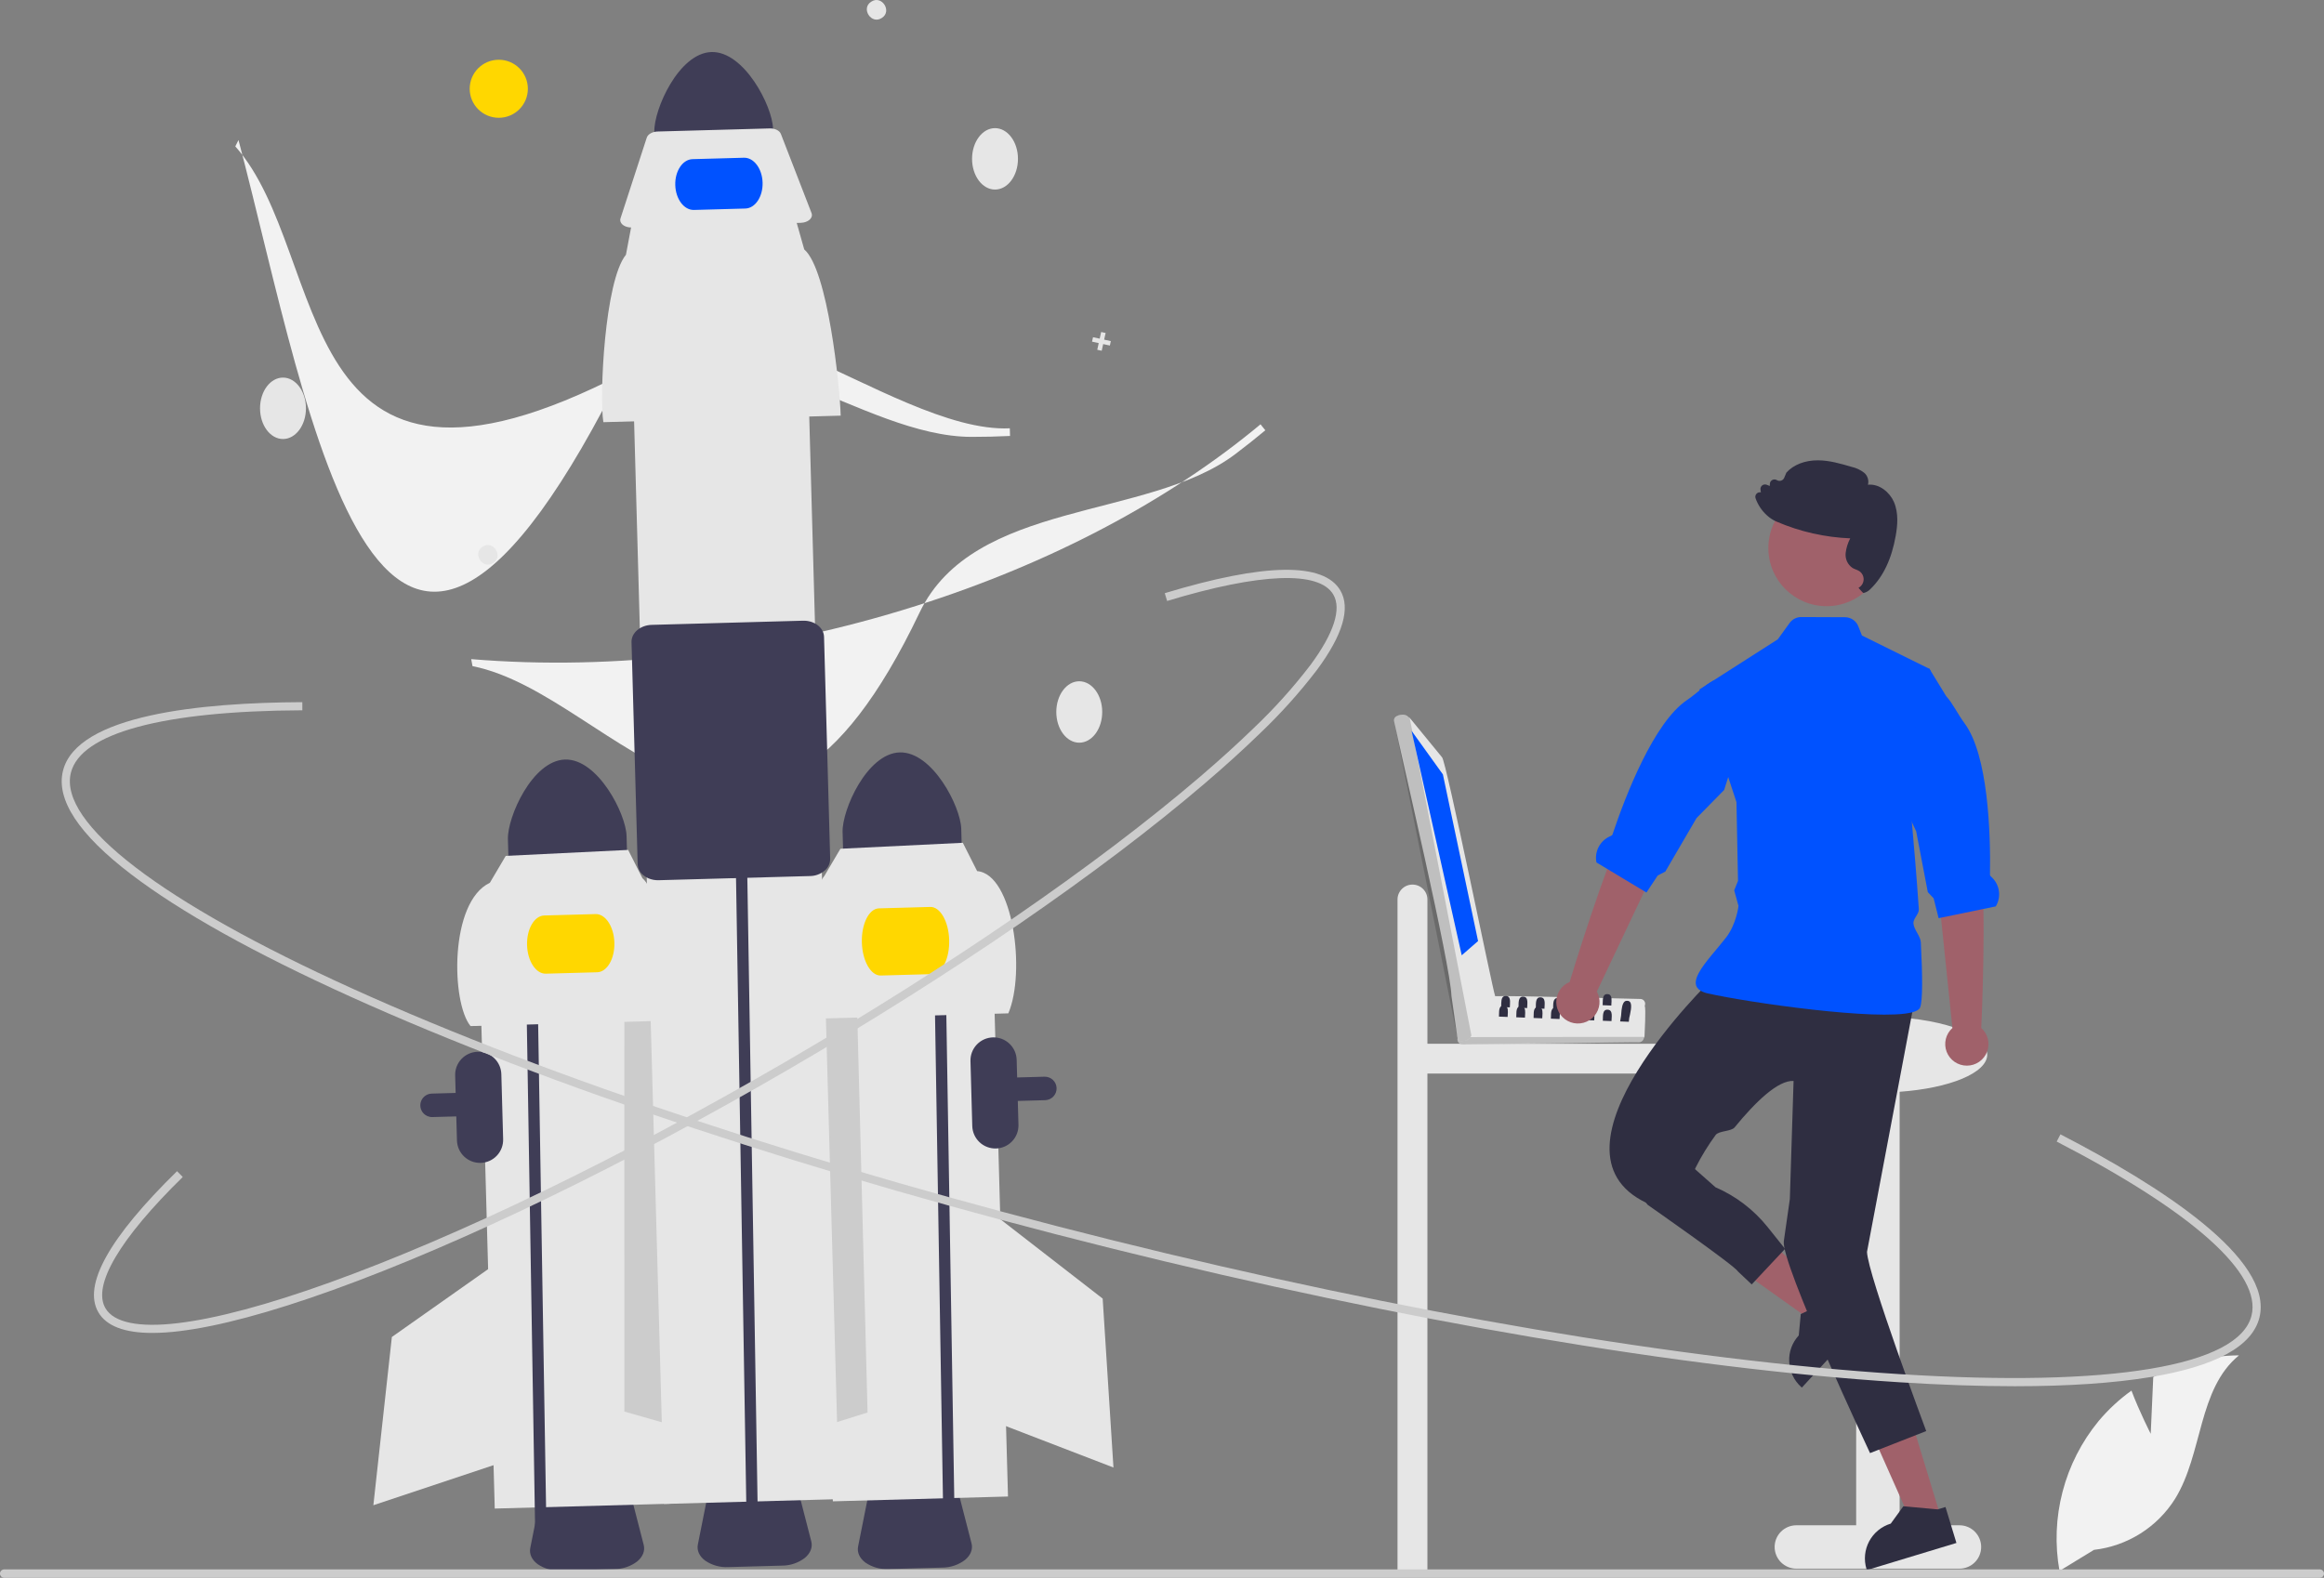 <svg width="455" height="309" viewBox="0 0 455 309" fill="none" xmlns="http://www.w3.org/2000/svg">
<rect x="0" y="0" width="455" height="309" fill="#808080" stroke="none"/>
<g clip-path="url(#clip0_306_394)">
<path d="M276.537 173.236C277.313 173.236 278.057 173.544 278.606 174.092C279.155 174.639 279.463 175.382 279.463 176.157V204.41H335.596C336.372 204.41 337.116 204.718 337.665 205.265C338.214 205.813 338.522 206.556 338.522 207.331C338.522 208.105 338.214 208.848 337.665 209.396C337.116 209.943 336.372 210.251 335.596 210.251H279.463V307.958H273.61V176.157C273.61 175.382 273.919 174.639 274.467 174.092C275.016 173.544 275.761 173.236 276.537 173.236Z" fill="#E6E6E6"/>
<path d="M120.325 307.294L109.773 307.585C108.17 307.667 106.585 307.223 105.258 306.322C104.112 305.471 103.587 304.321 103.817 303.166L105.894 292.751C106.285 290.787 108.697 289.301 111.629 289.22L117.457 289.06C120.388 288.979 122.879 290.329 123.379 292.269L126.028 302.554C126.322 303.694 125.861 304.872 124.764 305.784C123.489 306.757 121.93 307.288 120.325 307.294Z" fill="#3F3D56"/>
<path d="M184.509 306.996L173.957 307.287C172.354 307.369 170.768 306.926 169.442 306.024C168.296 305.173 167.77 304.023 168 302.868L170.077 292.454C170.468 290.489 172.881 289.004 175.813 288.923L181.64 288.762C184.572 288.681 187.063 290.032 187.562 291.972L190.211 302.256C190.505 303.397 190.044 304.574 188.947 305.486C187.672 306.46 186.113 306.99 184.509 306.996Z" fill="#3F3D56"/>
<path d="M83.684 218.58C83.202 218.373 82.805 218.008 82.56 217.545C82.314 217.082 82.234 216.549 82.333 216.035C82.432 215.52 82.704 215.055 83.104 214.715C83.504 214.376 84.008 214.183 84.533 214.169L204.497 210.863C204.799 210.855 205.1 210.906 205.383 211.014C205.666 211.121 205.924 211.284 206.144 211.491C206.364 211.699 206.54 211.947 206.664 212.223C206.787 212.499 206.855 212.796 206.864 213.098V213.098C206.88 213.707 206.653 214.298 206.233 214.741C205.813 215.184 205.235 215.442 204.624 215.46L204.624 215.46L84.66 218.766C84.325 218.776 83.992 218.713 83.684 218.58Z" fill="#3F3D56"/>
<path d="M127.957 178.945L93.666 179.89L96.863 295.437L131.154 294.492L127.957 178.945Z" fill="#E6E6E6"/>
<path d="M128.827 176.869L122.235 194.79L122.241 276.438L130.273 278.737L128.827 176.869Z" fill="#CCCCCC"/>
<path d="M110.633 148.748C104.217 148.93 99.323 160.011 99.44 164.335L99.657 172.163L122.887 171.522L122.67 163.694C122.548 159.371 117.048 148.577 110.633 148.748Z" fill="#3F3D56"/>
<path d="M94.111 227.741C92.912 227.773 91.75 227.329 90.879 226.506C90.008 225.684 89.5 224.55 89.465 223.354L89.113 210.614C89.08 209.418 89.524 208.257 90.349 207.388C91.173 206.518 92.31 206.011 93.509 205.978C94.708 205.945 95.871 206.389 96.742 207.211C97.613 208.034 98.121 209.169 98.154 210.365L98.507 223.105C98.539 224.301 98.094 225.461 97.269 226.33C96.445 227.199 95.309 227.707 94.111 227.741Z" fill="#3F3D56"/>
<path d="M102.813 180.164L102.651 171.745L104.863 171.69L105.025 180.082L107.03 302.399L104.818 302.46" fill="#3F3D56"/>
<path d="M131.889 199.852L92.123 200.948C88.325 196.326 87.98 176.632 95.907 172.884L99.015 167.616L122.981 166.448L125.782 171.995C129.725 175.343 131.758 194.914 131.889 199.852Z" fill="#E6E6E6"/>
<path d="M116.922 190.407L106.866 190.684C104.925 190.738 103.276 188.225 103.189 185.084C103.102 181.943 104.61 179.343 106.551 179.29L116.607 179.013C118.547 178.959 120.197 181.472 120.284 184.613C120.371 187.754 118.863 190.354 116.922 190.407Z" fill="#FFD700"/>
<path d="M97.448 247.223L76.72 261.836L73.098 294.785L97.28 286.722L97.448 247.223Z" fill="#E6E6E6"/>
<path d="M194.152 177.53L159.861 178.475L163.058 294.022L197.349 293.077L194.152 177.53Z" fill="#E6E6E6"/>
<path d="M160.682 177.255L167.738 195L169.855 276.62L161.885 279.126L160.682 177.255Z" fill="#CCCCCC"/>
<path d="M211.301 145.45C213.783 145.45 215.795 142.757 215.795 139.435C215.795 136.113 213.783 133.42 211.301 133.42C208.818 133.42 206.806 136.113 206.806 139.435C206.806 142.757 208.818 145.45 211.301 145.45Z" fill="#E6E6E6"/>
<path d="M176.158 147.352C169.743 147.533 164.848 158.614 164.966 162.938L165.182 170.766L188.412 170.126L188.195 162.298C188.074 157.974 182.574 147.18 176.158 147.352Z" fill="#3F3D56"/>
<path d="M182.8 182.8L182.638 174.38L184.851 174.325L185.013 182.718L187.018 305.035L184.805 305.096" fill="#3F3D56"/>
<path d="M197.415 198.456L157.649 199.552C156.955 195.369 157.852 175.851 161.432 171.487L164.541 166.219L188.506 165.052L191.307 170.598C198.383 171.174 200.858 190.354 197.415 198.456Z" fill="#E6E6E6"/>
<path d="M182.496 190.768L172.44 191.046C170.499 191.099 168.839 188.192 168.738 184.566C168.638 180.941 170.135 177.947 172.076 177.893L182.132 177.616C184.073 177.562 185.733 180.469 185.834 184.095C185.934 187.721 184.436 190.715 182.496 190.768Z" fill="#FFD700"/>
<path d="M195.846 238.776L215.885 254.318L217.996 287.398L194.209 278.242L195.846 238.776Z" fill="#E6E6E6"/>
<path d="M190.25 85.557C168.748 85.557 144.036 61.743 122.173 73.058C55.976 107.315 65.088 49.991 46.07 28.671L46.694 27.421C61.092 82.231 74.119 169.569 122.46 71.604C134.57 47.064 174.313 84.996 197.707 83.877L197.747 85.379C195.277 85.498 192.778 85.558 190.25 85.557Z" fill="#F2F2F2"/>
<path d="M241.859 88.927C224.718 101.884 190.612 97.79 180.028 119.984C147.983 187.181 120.568 135.993 92.51 130.458L92.252 129.085C120.34 131.41 150.467 127.803 179.378 118.652C205.505 110.384 228.815 98.083 246.787 83.095L247.728 84.268C245.83 85.851 243.874 87.404 241.859 88.927Z" fill="#F2F2F2"/>
<path d="M55.405 85.977C57.888 85.977 59.9 83.284 59.9 79.962C59.9 76.64 57.888 73.947 55.405 73.947C52.923 73.947 50.911 76.64 50.911 79.962C50.911 83.284 52.923 85.977 55.405 85.977Z" fill="#E6E6E6"/>
<path d="M194.807 37.124C197.289 37.124 199.301 34.431 199.301 31.109C199.301 27.787 197.289 25.094 194.807 25.094C192.324 25.094 190.312 27.787 190.312 31.109C190.312 34.431 192.324 37.124 194.807 37.124Z" fill="#E6E6E6"/>
<path d="M96.554 110.254C94.5 111.62 92.397 108.368 94.491 107.062C96.546 105.696 98.649 108.948 96.554 110.254Z" fill="#E6E6E6"/>
<path d="M172.64 3.52C170.585 4.887 168.482 1.634 170.576 0.329C172.631 -1.038 174.734 2.215 172.64 3.52Z" fill="#E6E6E6"/>
<path d="M217.482 66.802L216.174 66.516L216.461 65.21L215.589 65.02L215.302 66.325L213.995 66.039L213.804 66.909L215.111 67.195L214.825 68.5L215.697 68.691L215.983 67.386L217.291 67.672L217.482 66.802Z" fill="#E6E6E6"/>
<path d="M97.653 23.067C100.798 23.067 103.347 20.523 103.347 17.384C103.347 14.245 100.798 11.701 97.653 11.701C94.508 11.701 91.958 14.245 91.958 17.384C91.958 20.523 94.508 23.067 97.653 23.067Z" fill="#FFD700"/>
<path d="M139.303 10.19C132.888 10.372 127.993 21.453 128.111 25.777L128.328 33.605L151.557 32.964L151.34 25.136C151.219 20.813 145.719 10.019 139.303 10.19Z" fill="#3F3D56"/>
<path d="M153.135 306.612L142.583 306.902C140.981 306.985 139.395 306.541 138.068 305.639C136.922 304.789 136.397 303.639 136.627 302.484L138.704 292.069C139.095 290.104 141.507 288.619 144.439 288.538L150.267 288.378C153.199 288.297 155.69 289.647 156.189 291.587L158.838 301.872C159.132 303.012 158.671 304.189 157.574 305.102C156.299 306.075 154.74 306.606 153.135 306.612Z" fill="#3F3D56"/>
<path d="M157.841 60.024L123.55 60.969L130.012 294.534L164.303 293.589L157.841 60.024Z" fill="#E6E6E6"/>
<path d="M144.12 173.083L143.957 164.664L146.17 164.609L146.332 173.001L148.337 295.318L146.125 295.379" fill="#3F3D56"/>
<path d="M164.592 81.4L118.129 82.68C117.319 77.793 118.367 54.988 122.55 49.889L123.696 43.803L155.778 42.919L157.456 48.85C162.063 52.763 164.439 75.63 164.592 81.4Z" fill="#E6E6E6"/>
<path d="M156.792 43.637L123.685 44.549C122.463 44.583 121.454 43.942 121.431 43.119C121.428 43 121.446 42.882 121.483 42.769L126.625 26.958C126.846 26.281 127.722 25.784 128.745 25.756L150.701 25.151C151.724 25.122 152.626 25.571 152.884 26.235L158.892 41.738C159.2 42.531 158.49 43.356 157.307 43.581C157.137 43.613 156.965 43.632 156.792 43.637Z" fill="#E6E6E6"/>
<path d="M126.951 172.009C126.652 171.881 126.37 171.718 126.11 171.523C125.738 171.262 125.43 170.92 125.21 170.522C124.991 170.125 124.866 169.682 124.844 169.228L123.641 125.75C123.592 123.951 125.357 122.437 127.577 122.375L157.215 121.558C159.435 121.497 161.282 122.912 161.332 124.712L162.535 168.19C162.538 168.644 162.437 169.093 162.24 169.502C162.043 169.911 161.755 170.27 161.398 170.551C160.606 171.194 159.619 171.552 158.598 171.565L128.961 172.381C128.272 172.404 127.586 172.277 126.951 172.009Z" fill="#3F3D56"/>
<path d="M145.921 40.839L135.864 41.116C133.924 41.169 132.283 38.981 132.207 36.239C132.131 33.496 133.649 31.221 135.589 31.168L145.645 30.891C147.586 30.837 149.227 33.025 149.303 35.767C149.378 38.51 147.861 40.785 145.921 40.839Z" fill="#0052FF"/>
<path d="M383.624 298.71H371.919V213.813C381.71 213.112 389.069 210.12 389.069 206.534C389.069 202.428 379.421 199.1 367.52 199.1C355.619 199.1 345.971 202.428 345.971 206.534C345.971 210.154 353.474 213.169 363.406 213.831V298.71H351.7C350.571 298.71 349.489 299.157 348.691 299.954C347.892 300.751 347.444 301.831 347.444 302.958C347.444 304.085 347.892 305.165 348.691 305.962C349.489 306.758 350.571 307.206 351.7 307.206H383.624C384.753 307.206 385.836 306.758 386.634 305.962C387.432 305.165 387.881 304.085 387.881 302.958C387.881 301.831 387.432 300.751 386.634 299.954C385.836 299.157 384.753 298.71 383.624 298.71Z" fill="#E6E6E6"/>
<path d="M360.128 255.61L356.282 259.792L338.291 246.98L343.965 240.808L360.128 255.61Z" fill="#A0616A"/>
<path d="M350.296 266.647C350.333 267.582 350.557 268.501 350.953 269.349C351.349 270.197 351.909 270.959 352.602 271.59L352.772 271.747L357.814 266.262L365.168 258.263L359.739 253.289L358.759 254.358L358.657 254.468L353.772 256.774L352.736 257.265L352.559 257.348L352.169 261.524V261.528C351.532 262.215 351.039 263.021 350.717 263.9C350.395 264.778 350.252 265.712 350.296 266.647Z" fill="#2F2E41"/>
<path d="M380.048 297.327L374.607 298.977L365.641 278.815L373.672 276.381L380.048 297.327Z" fill="#A0616A"/>
<path d="M365.424 307.267L365.491 307.491L383.036 302.171L380.895 295.135L379.509 295.555L379.363 295.598L372.84 295.001L372.647 294.985L370.179 298.384C368.368 298.933 366.85 300.177 365.958 301.842C365.067 303.508 364.874 305.459 365.424 307.267H365.424Z" fill="#2F2E41"/>
<path d="M335.179 191.764C335.179 191.764 300.438 225.24 322.401 235.602H329.189C330.664 230.815 332.932 226.309 335.899 222.269C336.54 221.432 338.943 221.602 339.61 220.786C343.684 215.801 348.101 211.52 351.151 211.69L350.422 234.82L349.241 243.071C348.621 247.336 366.122 284.575 366.122 284.575L377.122 280.261C377.122 280.261 365.661 249.588 365.527 245.166L374.711 196.546L335.179 191.764Z" fill="#2F2E41"/>
<path d="M332.282 193.415C332.459 193.667 332.69 193.876 332.959 194.028C333.402 194.277 333.881 194.455 334.38 194.554C342.202 196.326 367.754 199.999 374.387 198.247C375.202 198.035 375.734 197.736 375.907 197.343C376.462 196.102 376.391 190.857 376.064 184.524C376.005 183.337 374.694 182.053 374.616 180.811C374.561 179.88 375.738 179.004 375.675 178.057C375.242 171.653 374.683 165.127 374.309 161.002C374.073 158.35 373.911 156.692 373.911 156.692L377.946 131.301L377.757 130.99L377.545 130.884L364.534 124.457L363.826 122.65C363.62 122.129 363.263 121.682 362.801 121.366C362.338 121.051 361.792 120.88 361.231 120.878L352.661 120.842C352.217 120.84 351.778 120.943 351.382 121.144C350.985 121.345 350.643 121.638 350.382 121.997L348.06 125.207L332.707 135.029L332.766 135.21L339.97 157.089L340.005 158.794V158.798L340.273 172.51L339.529 174.368L340.368 177.417C340.368 177.417 339.982 180.98 337.915 183.628C336.041 186.032 333.656 188.539 332.577 190.574V190.578C331.979 191.702 331.778 192.676 332.282 193.415Z" fill="#0052FF"/>
<path d="M320.733 233.613L322.589 235.955C322.589 235.955 339.668 247.879 340.254 248.994L342.953 251.543L349.484 244.576L346.087 240.327C343.37 236.928 339.858 234.244 335.861 232.513L330.656 227.905L320.733 233.613Z" fill="#2F2E41"/>
<path d="M382.25 201.324L379.14 171.28L378.319 158.915L387.024 157.344C387.024 157.344 386.679 166.186 387.819 171.174C388.944 176.096 387.968 200.664 387.899 201.321C388.538 201.891 388.989 202.642 389.191 203.474C389.394 204.306 389.338 205.179 389.032 205.979C388.727 206.778 388.185 207.466 387.479 207.952C386.773 208.438 385.935 208.698 385.078 208.698C384.22 208.699 383.383 208.439 382.676 207.954C381.969 207.469 381.427 206.782 381.12 205.982C380.814 205.183 380.758 204.31 380.959 203.478C381.161 202.646 381.611 201.895 382.25 201.324V201.324Z" fill="#A0616A"/>
<path d="M371.884 155.824L374.309 161.002L375.155 162.806L377.434 174.718L378.572 175.924L379.552 179.817L380.013 179.723L388.319 178.006L390.74 177.507C391.286 176.6 391.501 175.532 391.349 174.485C391.196 173.438 390.687 172.475 389.905 171.759C389.74 171.61 389.602 171.465 389.606 171.327C389.744 163.041 389.236 147.912 384.65 141.684C383.194 139.708 382.32 137.74 381.048 136.365C381.044 136.361 381.044 136.357 381.04 136.357L377.946 131.301L377.757 130.99L377.545 130.884L371.884 155.824Z" fill="#0052FF"/>
<path d="M357.617 118.714C363.914 118.714 369.019 113.619 369.019 107.334C369.019 101.049 363.914 95.954 357.617 95.954C351.319 95.954 346.214 101.049 346.214 107.334C346.214 113.619 351.319 118.714 357.617 118.714Z" fill="#A0616A"/>
<path d="M371.156 104.886C371.49 102.973 371.751 100.494 370.794 98.29C369.986 96.436 367.963 94.697 365.715 94.931C365.822 94.512 365.81 94.072 365.681 93.66C365.552 93.248 365.311 92.879 364.985 92.595C364.253 92.022 363.4 91.621 362.491 91.425C360.378 90.805 358.189 90.162 355.929 90.15C353.393 90.137 351.146 91.004 349.768 92.533L349.734 92.582L349.321 93.566C349.266 93.698 349.183 93.817 349.077 93.914C348.972 94.011 348.846 94.084 348.71 94.128C348.573 94.173 348.428 94.187 348.285 94.17C348.143 94.152 348.005 94.103 347.883 94.027C347.75 93.945 347.597 93.899 347.44 93.894C347.283 93.889 347.128 93.925 346.989 93.998C346.851 94.071 346.733 94.179 346.649 94.311C346.565 94.444 346.517 94.596 346.51 94.752L346.488 95.172L345.897 94.937C345.748 94.877 345.587 94.858 345.428 94.881C345.27 94.904 345.121 94.969 344.996 95.07C344.871 95.17 344.776 95.301 344.719 95.451C344.662 95.6 344.647 95.762 344.674 95.919L344.752 96.419C344.625 96.396 344.495 96.399 344.368 96.427C344.242 96.456 344.123 96.509 344.018 96.584C343.868 96.695 343.756 96.85 343.7 97.027C343.644 97.205 343.645 97.395 343.705 97.572C344.164 98.879 344.948 100.048 345.984 100.97C346.449 101.39 346.97 101.743 347.531 102.02C347.648 102.079 347.77 102.135 347.896 102.187C352.44 104.132 357.302 105.231 362.242 105.431C361.775 106.32 361.473 107.286 361.351 108.283C361.284 108.849 361.373 109.422 361.608 109.941C361.844 110.46 362.218 110.904 362.689 111.226C362.893 111.342 363.107 111.44 363.329 111.519C363.541 111.597 363.747 111.692 363.944 111.802C364.232 111.977 364.469 112.224 364.632 112.519C364.794 112.814 364.875 113.146 364.867 113.483C364.859 113.819 364.762 114.148 364.586 114.435C364.41 114.722 364.161 114.957 363.865 115.118C363.865 115.118 364.713 116.152 364.849 116.134C365.39 116.012 365.878 115.723 366.246 115.309C368.715 112.916 370.367 109.411 371.156 104.886Z" fill="#2F2E41"/>
<path d="M421.076 280.796L421.572 269.675C426.738 266.919 432.5 265.463 438.358 265.434C430.296 272.012 431.303 284.693 425.837 293.54C424.111 296.286 421.788 298.609 419.04 300.337C416.292 302.066 413.19 303.155 409.963 303.524L403.216 307.646C402.29 302.495 402.495 297.206 403.814 292.141C405.134 287.076 407.539 282.358 410.862 278.31C412.749 276.058 414.912 274.051 417.301 272.338C418.917 276.591 421.076 280.796 421.076 280.796Z" fill="#F2F2F2"/>
<path d="M455 308.175C455 308.284 454.979 308.391 454.938 308.491C454.896 308.591 454.836 308.683 454.759 308.759C454.682 308.836 454.591 308.897 454.49 308.938C454.39 308.979 454.282 309 454.174 309H0.826C0.607 309 0.397 308.913 0.242 308.758C0.087 308.604 0 308.394 0 308.175C0 307.957 0.087 307.747 0.242 307.592C0.397 307.437 0.607 307.35 0.826 307.35H454.174C454.282 307.35 454.39 307.371 454.49 307.413C454.591 307.454 454.682 307.515 454.759 307.591C454.836 307.668 454.896 307.759 454.938 307.859C454.979 307.959 455 308.067 455 308.175Z" fill="#CCCCCC"/>
<path d="M195.001 224.919C193.803 224.951 192.64 224.506 191.769 223.684C190.899 222.862 190.39 221.728 190.356 220.532L190.003 207.792C189.971 206.597 190.417 205.437 191.241 204.569C192.065 203.701 193.201 203.195 194.399 203.162C195.597 203.128 196.759 203.571 197.63 204.393C198.501 205.214 199.01 206.347 199.045 207.543L199.397 220.283C199.429 221.479 198.984 222.639 198.16 223.508C197.336 224.377 196.2 224.885 195.001 224.919Z" fill="#3F3D56"/>
<path d="M394.45 271.479C387.58 271.479 380.05 271.22 371.86 270.702C329.5 268.017 274.631 258.684 217.361 244.421C160.09 230.158 107.26 212.67 68.603 195.178C49.772 186.657 35.319 178.591 25.646 171.204C15.405 163.384 10.926 156.567 12.332 150.944C15.071 139.99 39.324 137.593 59.188 137.512L59.194 139.105C31.916 139.217 15.824 143.559 13.881 151.33C11.406 161.228 31.591 176.681 69.262 193.727C107.834 211.18 160.567 228.635 217.747 242.876C274.927 257.115 329.695 266.433 371.961 269.112C413.238 271.729 438.333 267.552 440.808 257.654C442.862 249.435 429.316 237.329 402.664 223.564L403.398 222.149C422.763 232.151 445.242 246.497 442.357 258.04C440.951 263.662 433.788 267.579 421.066 269.681C413.814 270.879 404.907 271.479 394.45 271.479Z" fill="#CCCCCC"/>
<path d="M29.827 261.043C24.375 261.043 20.831 259.691 19.262 257.004C16.169 251.704 21.35 242.404 34.661 229.364L35.779 230.501C23.415 242.614 18.039 251.742 20.642 256.202C22.289 259.023 27.191 260.034 34.82 259.125C42.394 258.222 52.432 255.532 64.654 251.13C89.816 242.067 121.384 226.78 153.544 208.084C185.702 189.389 214.599 169.524 234.911 152.15C238.812 148.812 242.353 145.601 245.435 142.607C249.48 138.772 253.212 134.621 256.595 130.193C261.151 124.019 262.689 119.264 261.042 116.443C258.291 111.73 246.736 112.173 228.503 117.692L228.04 116.168C247.602 110.247 259.17 110.07 262.421 115.641C264.442 119.103 262.914 124.316 257.881 131.138C254.446 135.636 250.656 139.853 246.548 143.748C243.443 146.766 239.877 150 235.95 153.359C215.566 170.794 186.586 190.718 154.347 209.46C122.107 228.203 90.446 243.534 65.196 252.629C52.86 257.072 42.704 259.79 35.009 260.706C33.29 260.92 31.56 261.033 29.827 261.043Z" fill="#CCCCCC"/>
<path d="M321.156 195.637C317.211 195.559 296.021 194.952 292.547 195.101C292.35 194.414 285.763 202.839 285.603 202.892C285.496 203.004 285.418 203.141 285.376 203.29C285.333 203.439 285.328 203.596 285.359 203.747C285.391 203.899 285.459 204.041 285.557 204.161C285.656 204.281 285.782 204.375 285.924 204.435C286.312 204.67 320.472 204.04 320.886 204.122C321.065 204.119 321.24 204.066 321.39 203.968C321.54 203.871 321.659 203.733 321.734 203.57L321.963 203.06C321.986 202.187 322.273 197.724 322.016 196.962C322.079 196.818 322.105 196.662 322.093 196.506C322.08 196.35 322.029 196.199 321.944 196.068C321.858 195.937 321.742 195.829 321.604 195.753C321.467 195.678 321.313 195.638 321.156 195.637Z" fill="#E6E6E6"/>
<path opacity="0.17" d="M321.962 203.059C321.762 203.54 321.506 204.144 320.886 204.122L286.285 204.51C286.121 204.508 285.961 204.464 285.819 204.382C285.677 204.301 285.559 204.184 285.475 204.044C285.392 203.903 285.346 203.744 285.342 203.581C285.338 203.417 285.376 203.256 285.452 203.111L321.962 203.059Z" fill="black"/>
<path d="M292.708 194.998C292.336 194.355 283.085 148.673 282.313 148.291L275.997 140.58L275.433 140.156C274.648 139.726 272.765 140.017 272.934 141.214C274.418 148.313 283.962 188.749 284.171 195.053L285.32 203.084C285.34 203.221 285.389 203.352 285.463 203.469C285.538 203.585 285.636 203.685 285.751 203.762C285.866 203.838 285.996 203.89 286.133 203.913C286.269 203.936 286.409 203.931 286.543 203.897C286.873 203.861 287.187 203.741 287.455 203.547C287.724 203.354 287.937 203.094 288.074 202.793C288.16 202.509 293.141 195.162 292.708 194.998Z" fill="#E6E6E6"/>
<path opacity="0.17" d="M275.996 140.58L288.076 202.794C287.672 203.815 285.781 204.53 285.341 203.191C285.333 203.189 272.949 141.252 272.936 141.215C272.804 139.724 275.272 139.677 275.996 140.58Z" fill="black"/>
<path d="M276.36 143.124L282.495 151.659L289.381 184.298L286.18 187.084L276.36 143.124Z" fill="#0052FF"/>
<path d="M317.196 200.038L318.893 200.107C318.92 199.611 319.002 199.119 319.138 198.641C319.393 197.431 319.622 195.992 318.563 195.997C317.845 195.928 317.6 196.836 317.473 197.824C317.44 198.568 317.347 199.308 317.196 200.038Z" fill="#2F2E41"/>
<path d="M307.459 197.76L308.603 197.802L309.157 197.824C309.146 197.218 309.428 195.97 308.741 195.662C308.632 195.616 308.515 195.592 308.396 195.593C307.752 195.556 307.56 196.045 307.502 196.608C307.465 196.948 307.48 197.309 307.47 197.59C307.47 197.648 307.465 197.707 307.459 197.76Z" fill="#2F2E41"/>
<path d="M304.07 197.622L305.219 197.67L305.767 197.691C305.757 196.995 306.124 195.477 305.006 195.455C303.974 195.397 304.107 196.709 304.081 197.452C304.081 197.51 304.075 197.569 304.07 197.622Z" fill="#2F2E41"/>
<path d="M300.681 197.489L301.825 197.532L302.378 197.553C302.367 196.863 302.734 195.344 301.617 195.323C300.585 195.259 300.718 196.571 300.691 197.319C300.691 197.378 300.686 197.436 300.681 197.489Z" fill="#2F2E41"/>
<path d="M297.291 197.351L298.441 197.399L298.989 197.42C298.978 196.724 299.345 195.211 298.228 195.185C297.196 195.126 297.329 196.438 297.302 197.181C297.302 197.24 297.297 197.298 297.291 197.351Z" fill="#2F2E41"/>
<path d="M293.902 197.218L295.046 197.261L295.599 197.282C295.589 196.645 295.897 195.312 295.078 195.084H295.073C294.997 195.061 294.918 195.051 294.839 195.052C294.742 195.043 294.645 195.052 294.551 195.078H294.546C293.833 195.264 293.934 196.379 293.913 197.048C293.913 197.107 293.907 197.165 293.902 197.218Z" fill="#2F2E41"/>
<path d="M313.775 196.857L315.472 196.926C315.472 196.863 315.472 196.794 315.477 196.714C315.519 196.31 315.527 195.903 315.499 195.498C315.44 195.052 315.249 194.701 314.711 194.691C314.163 194.659 313.945 195.009 313.86 195.461C313.84 195.537 313.826 195.616 313.817 195.694V195.7C313.775 196.114 313.801 196.56 313.775 196.857Z" fill="#2F2E41"/>
<path d="M310.385 196.719L312.083 196.788C312.119 196.332 312.129 195.875 312.115 195.418C312.067 194.951 311.881 194.569 311.322 194.558C310.758 194.521 310.54 194.903 310.455 195.376C310.375 195.832 310.417 196.379 310.385 196.719Z" fill="#2F2E41"/>
<path d="M306.996 196.586L307.502 196.608L308.694 196.655C308.688 196.401 308.736 196.029 308.741 195.662C308.746 195.553 308.742 195.443 308.731 195.333C308.688 194.839 308.513 194.43 307.933 194.42C307.342 194.388 307.135 194.797 307.06 195.296C306.986 195.742 307.028 196.257 306.996 196.586Z" fill="#2F2E41"/>
<path d="M313.807 199.905L315.504 199.969C315.499 199.279 315.861 197.76 314.743 197.739C313.626 197.67 313.871 199.21 313.807 199.905Z" fill="#2F2E41"/>
<path d="M310.417 199.767L312.115 199.836C312.109 199.141 312.471 197.622 311.354 197.601C310.237 197.537 310.481 199.077 310.417 199.767Z" fill="#2F2E41"/>
<path d="M307.028 199.634L308.725 199.698C308.72 199.204 308.906 198.291 308.603 197.802C308.537 197.694 308.443 197.606 308.33 197.547C308.218 197.488 308.091 197.461 307.965 197.468C307.79 197.45 307.615 197.493 307.47 197.59C306.927 197.946 307.081 199.072 307.028 199.634Z" fill="#2F2E41"/>
<path d="M303.639 199.496L305.336 199.565C305.331 199.072 305.512 198.164 305.219 197.67C305.153 197.56 305.058 197.47 304.945 197.41C304.831 197.35 304.703 197.323 304.575 197.33C304.401 197.311 304.226 197.354 304.081 197.452C303.538 197.818 303.692 198.939 303.639 199.496Z" fill="#2F2E41"/>
<path d="M300.25 199.364L301.947 199.427C301.942 198.934 302.128 198.02 301.825 197.532C301.758 197.423 301.664 197.335 301.552 197.276C301.439 197.217 301.313 197.19 301.186 197.197C301.012 197.179 300.837 197.222 300.691 197.319C300.149 197.675 300.303 198.801 300.25 199.364Z" fill="#2F2E41"/>
<path d="M296.86 199.226L298.558 199.295C298.552 198.801 298.733 197.893 298.441 197.399C298.375 197.289 298.28 197.198 298.167 197.139C298.053 197.079 297.925 197.051 297.797 197.059C297.623 197.04 297.447 197.083 297.302 197.181C296.759 197.548 296.914 198.668 296.86 199.226Z" fill="#2F2E41"/>
<path d="M293.471 199.093L295.168 199.157C295.163 198.663 295.344 197.755 295.046 197.261C294.98 197.152 294.886 197.064 294.774 197.005C294.661 196.946 294.534 196.919 294.408 196.926C294.233 196.908 294.058 196.951 293.913 197.048C293.37 197.409 293.524 198.53 293.471 199.093Z" fill="#2F2E41"/>
<path d="M312.639 194.184L325.576 166.879L330.467 155.489L322.779 151.121C322.779 151.121 320.161 159.574 317.425 163.901C314.724 168.17 307.465 191.665 307.312 192.308C306.519 192.634 305.844 193.193 305.376 193.91C304.909 194.628 304.67 195.47 304.692 196.325C304.714 197.181 304.996 198.01 305.5 198.702C306.005 199.394 306.708 199.917 307.517 200.202C308.325 200.487 309.202 200.52 310.03 200.297C310.858 200.074 311.598 199.605 312.153 198.953C312.709 198.3 313.052 197.495 313.139 196.644C313.226 195.792 313.052 194.935 312.639 194.184H312.639Z" fill="#A0616A"/>
<path d="M312.561 168.904L322.344 174.794L324.563 171.448L326.041 170.687L332.156 160.206L337.563 154.708L344.708 131.917L335.412 133.309L335.4 133.313C333.744 134.19 332.263 135.757 330.232 137.138C323.834 141.49 318.317 155.592 315.688 163.454C315.645 163.583 315.468 163.673 315.262 163.761C314.288 164.177 313.487 164.916 312.994 165.853C312.502 166.79 312.349 167.867 312.561 168.904L312.561 168.904Z" fill="#0052FF"/>
</g>
<defs>
<clipPath id="clip0_306_394">
<rect width="455" height="309" fill="white"/>
</clipPath>
</defs>
</svg>
